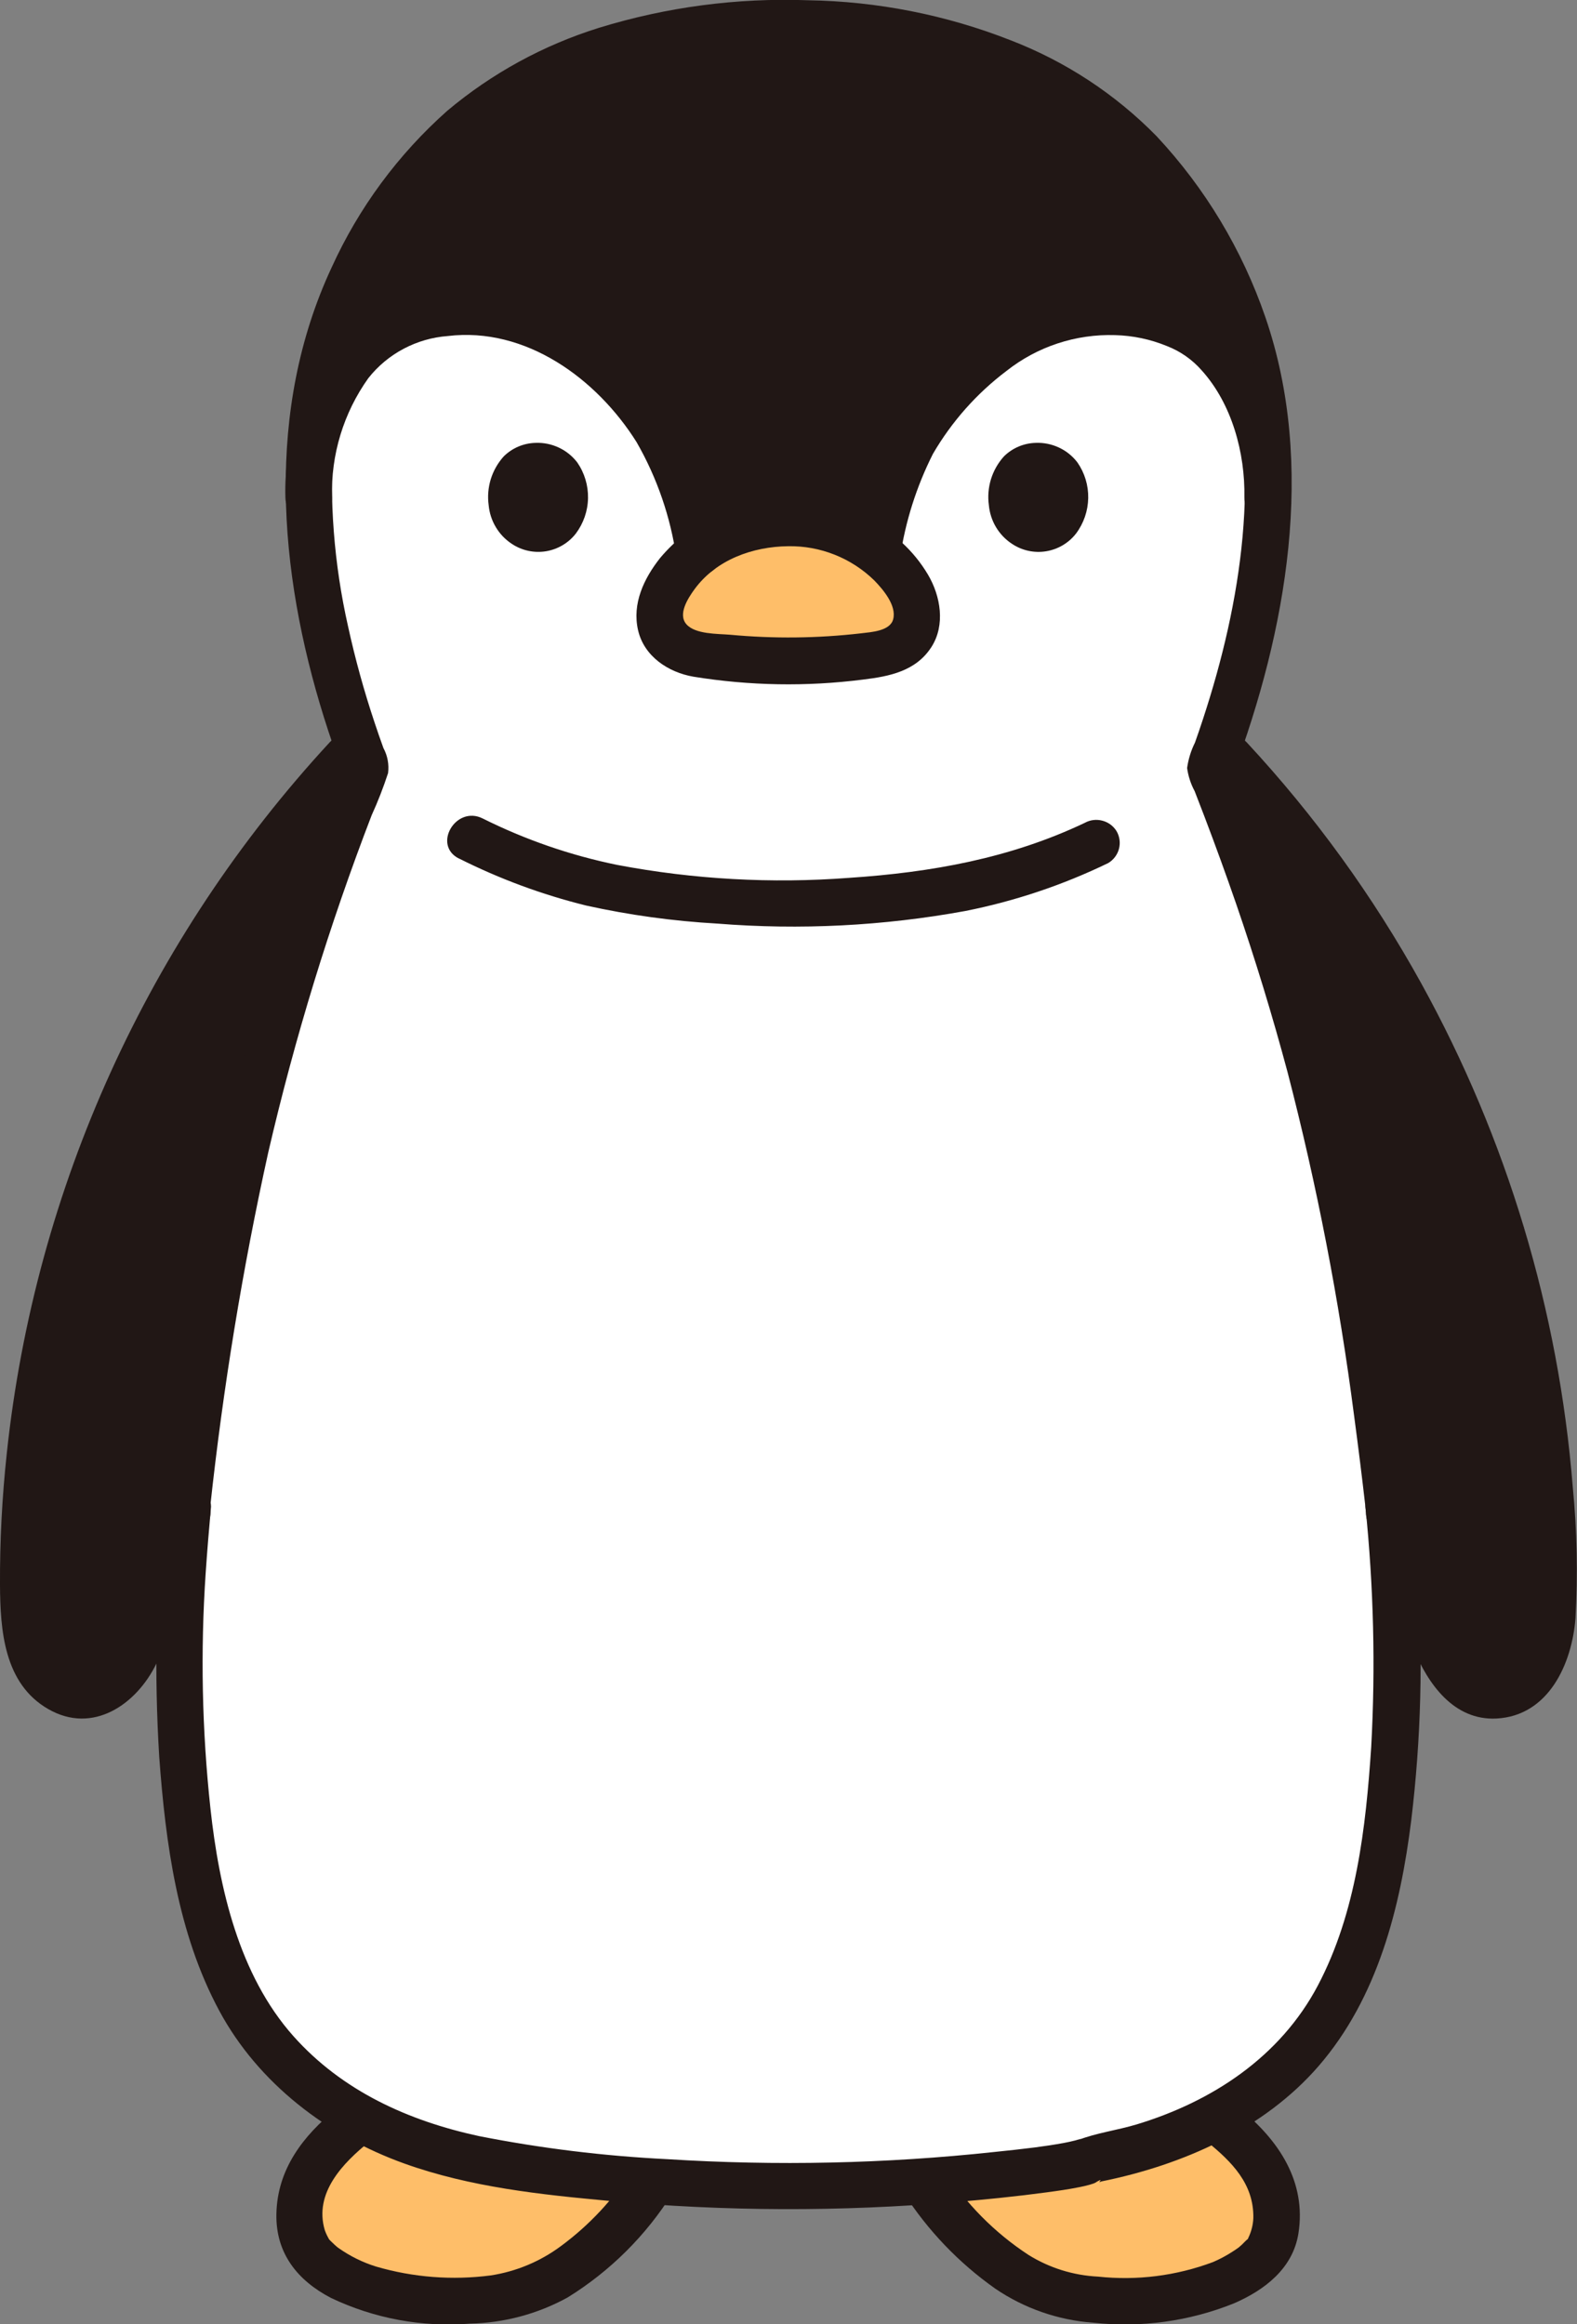 <svg width="38" height="56" viewBox="0 0 38 56" fill="none" xmlns="http://www.w3.org/2000/svg">
<rect x="0" y="0" width="38" height="56" fill="#808080" stroke="none"/>
<g clip-path="url(#clip0_108_5157)">
<path d="M4.504 36.302C5.274 29.632 6.309 24.769 8.809 18.48C7.869 15.967 7.283 13.276 7.467 10.597C7.665 8.058 8.711 5.658 10.44 3.781C12.149 1.89 15.035 0.56 19.055 0.56C22.82 0.56 25.857 1.89 27.567 3.781C29.289 5.659 30.328 8.06 30.519 10.597C30.703 13.286 30.113 15.986 29.167 18.505C31.661 24.783 32.694 29.642 33.463 36.303C33.721 39.121 33.747 40.715 33.505 43.297C33.362 44.832 33.002 46.622 32.285 48.038C31.947 48.699 31.501 49.299 30.966 49.816C29.629 51.082 28.048 51.676 26.247 52.052C25.663 52.325 21.451 52.663 20.169 52.662C19.879 52.662 19.246 52.661 18.956 52.659C18.666 52.658 18.033 52.662 17.743 52.662C16.368 52.662 11.524 52.208 11.83 52.071C9.991 51.696 8.379 51.103 7.019 49.816C6.485 49.299 6.039 48.699 5.701 48.038C4.983 46.622 4.624 44.832 4.48 43.297C4.239 40.715 4.265 39.121 4.523 36.303" fill="white"/>
<path d="M16.096 0.827C13.587 1.306 11.696 2.391 10.44 3.781C8.711 5.658 7.665 8.058 7.467 10.597C7.436 11.04 7.426 11.483 7.437 11.927C7.407 10.232 8.262 8.724 9.002 8.189C10.272 7.269 12.456 7.214 14.059 8.486C15.835 9.896 16.455 11.161 16.842 13.299C17.462 12.835 18.218 12.59 18.993 12.601C19.767 12.594 20.523 12.84 21.143 13.303C21.53 11.161 22.15 9.896 23.927 8.484C25.53 7.213 27.714 7.267 28.984 8.187C29.722 8.721 30.574 10.223 30.549 11.914C30.558 11.475 30.548 11.036 30.519 10.596C30.328 8.059 29.288 5.659 27.567 3.781C25.857 1.89 22.82 0.56 19.055 0.56C18.062 0.556 17.072 0.645 16.096 0.827Z" fill="#211715"/>
<path d="M33.042 22.745C31.986 21.031 30.751 19.434 29.358 17.981C29.296 18.156 29.232 18.331 29.167 18.505C31.681 24.834 32.711 29.722 33.482 36.468C33.822 37.27 34.119 38.089 34.372 38.922C34.632 39.78 35.072 40.838 35.972 40.85C36.492 40.859 36.949 40.464 37.168 39.994C37.359 39.511 37.445 38.995 37.421 38.477C37.483 32.926 35.965 27.471 33.042 22.745Z" fill="#211715"/>
<path d="M4.51 36.449C4.168 37.257 3.87 38.083 3.615 38.923C3.355 39.781 2.914 40.839 2.014 40.851C1.494 40.861 1.037 40.465 0.818 39.995C0.628 39.513 0.542 38.996 0.566 38.478C0.48 30.861 3.372 23.51 8.628 17.98C8.687 18.148 8.747 18.314 8.809 18.48C6.309 24.769 5.273 29.632 4.504 36.302" fill="#211715"/>
<path d="M5.066 36.302C5.376 33.434 5.842 30.585 6.464 27.767C7.104 25.004 7.937 22.289 8.956 19.642C9.107 19.312 9.238 18.973 9.351 18.628C9.378 18.42 9.339 18.209 9.239 18.024C9.165 17.819 9.093 17.613 9.025 17.407C8.771 16.647 8.558 15.875 8.387 15.093C8.047 13.588 7.929 12.04 8.035 10.501C8.26 7.885 9.446 5.444 11.365 3.646C13.078 2.075 15.438 1.35 17.724 1.172C20.318 0.97 23.047 1.341 25.314 2.683C27.431 3.936 28.907 6.15 29.578 8.484C30.409 11.378 29.911 14.516 28.988 17.325C28.926 17.516 28.861 17.705 28.794 17.894C28.698 18.086 28.635 18.293 28.605 18.505C28.632 18.7 28.693 18.889 28.787 19.063C28.866 19.266 28.944 19.468 29.021 19.67C29.288 20.371 29.544 21.076 29.789 21.785C30.248 23.119 30.66 24.468 31.025 25.832C31.733 28.559 32.269 31.327 32.63 34.121C32.727 34.847 32.818 35.574 32.901 36.302C32.905 36.449 32.965 36.589 33.07 36.693C33.174 36.797 33.315 36.858 33.463 36.862C33.611 36.861 33.754 36.802 33.859 36.697C33.964 36.592 34.024 36.45 34.025 36.302C33.476 31.568 32.652 26.887 31.163 22.35C30.721 21.005 30.231 19.674 29.709 18.356V18.654C30.999 15.199 31.72 11.216 30.49 7.64C29.933 6.019 29.04 4.534 27.869 3.281C26.876 2.268 25.675 1.479 24.349 0.969C22.793 0.358 21.139 0.032 19.466 0.006C17.763 -0.056 16.062 0.169 14.434 0.67C13.094 1.088 11.851 1.767 10.778 2.669C9.594 3.72 8.645 5.006 7.991 6.445C6.392 9.876 6.703 13.755 7.807 17.289C7.948 17.74 8.103 18.186 8.268 18.628V18.331C6.509 22.742 5.25 27.336 4.515 32.026C4.293 33.447 4.108 34.874 3.942 36.302C3.943 36.451 4.003 36.593 4.108 36.697C4.213 36.802 4.356 36.862 4.504 36.862C4.652 36.859 4.793 36.799 4.898 36.695C5.003 36.59 5.063 36.45 5.066 36.302H5.066Z" fill="#211715"/>
<path d="M11.061 20.686C12.037 21.177 13.064 21.557 14.124 21.819C15.164 22.049 16.22 22.194 17.283 22.254C19.28 22.413 21.288 22.311 23.258 21.951C24.452 21.714 25.61 21.326 26.705 20.795C26.832 20.719 26.925 20.596 26.963 20.453C27.001 20.309 26.98 20.157 26.906 20.028C26.829 19.902 26.706 19.811 26.562 19.774C26.419 19.736 26.267 19.755 26.138 19.827C24.337 20.683 22.435 21.021 20.458 21.152C18.591 21.294 16.712 21.189 14.872 20.84C13.746 20.61 12.656 20.233 11.629 19.72C10.983 19.399 10.413 20.365 11.061 20.688V20.686Z" fill="#211715"/>
<path d="M18.993 12.601C17.807 12.601 16.658 13.129 16.067 14.207C15.864 14.552 15.827 15.061 16.048 15.337C16.189 15.514 16.381 15.645 16.598 15.712C17.387 15.859 18.19 15.926 18.993 15.912C19.796 15.928 20.599 15.861 21.388 15.712C21.605 15.645 21.797 15.514 21.938 15.337C22.159 15.061 22.122 14.552 21.919 14.207C21.328 13.129 20.144 12.601 18.993 12.601Z" fill="#FEBE69"/>
<path d="M18.993 12.041C18.405 12.03 17.822 12.151 17.288 12.395C16.753 12.639 16.28 12.999 15.903 13.449C15.515 13.942 15.228 14.544 15.375 15.185C15.52 15.815 16.101 16.2 16.71 16.305C18.06 16.524 19.435 16.548 20.792 16.375C21.429 16.298 22.069 16.174 22.444 15.59C22.784 15.06 22.666 14.363 22.362 13.848C21.666 12.67 20.335 12.055 18.994 12.041C18.27 12.033 18.27 13.153 18.994 13.161C19.377 13.155 19.757 13.224 20.113 13.366C20.469 13.507 20.793 13.718 21.067 13.985C21.277 14.202 21.61 14.589 21.522 14.922C21.446 15.208 20.991 15.23 20.747 15.26C19.699 15.381 18.64 15.392 17.59 15.294C17.293 15.269 16.758 15.286 16.542 15.044C16.327 14.802 16.575 14.418 16.736 14.197C17.256 13.486 18.138 13.17 18.994 13.161C19.716 13.153 19.719 12.033 18.993 12.041Z" fill="#211715"/>
<path d="M23.828 12.172C23.799 11.962 23.817 11.748 23.879 11.545C23.942 11.343 24.048 11.156 24.19 10.998C24.394 10.795 24.669 10.678 24.957 10.671C25.15 10.663 25.342 10.702 25.517 10.784C25.692 10.865 25.844 10.988 25.961 11.141C26.137 11.394 26.228 11.695 26.222 12.003C26.216 12.31 26.114 12.608 25.93 12.854C25.753 13.083 25.495 13.236 25.208 13.283C24.922 13.33 24.628 13.266 24.387 13.105C24.229 13.002 24.097 12.864 24 12.702C23.904 12.541 23.845 12.36 23.828 12.172Z" fill="#211715"/>
<path d="M11.775 12.172C11.746 11.962 11.764 11.748 11.826 11.545C11.889 11.343 11.995 11.156 12.137 10.998C12.341 10.795 12.616 10.678 12.904 10.671C13.097 10.663 13.289 10.702 13.464 10.784C13.639 10.865 13.791 10.988 13.909 11.141C14.084 11.394 14.175 11.695 14.169 12.002C14.164 12.31 14.061 12.608 13.877 12.854C13.7 13.083 13.441 13.236 13.155 13.283C12.869 13.329 12.575 13.266 12.334 13.105C12.176 13.001 12.044 12.864 11.948 12.702C11.851 12.541 11.792 12.359 11.775 12.172Z" fill="#211715"/>
<path d="M25.073 52.283L25.071 52.266C26.654 52.012 28.089 51.673 29.357 50.982L29.482 51.208C30.131 51.731 30.613 52.205 30.743 53.095C30.816 53.503 30.735 53.923 30.517 54.275C30.338 54.513 29.739 55.05 28.536 55.292C27.63 55.469 26.699 55.485 25.788 55.34C25.366 55.232 24.959 55.073 24.577 54.865C23.637 54.285 22.845 53.495 22.262 52.558C23.223 52.488 24.281 52.391 25.073 52.283Z" fill="#FEBE69"/>
<path d="M12.912 52.285C13.69 52.378 14.758 52.479 15.726 52.554C15.143 53.493 14.349 54.284 13.407 54.866C13.024 55.074 12.617 55.233 12.194 55.34C11.283 55.485 10.354 55.469 9.448 55.293C8.245 55.05 7.645 54.513 7.468 54.276C7.249 53.924 7.169 53.503 7.242 53.096C7.372 52.206 7.851 51.731 8.503 51.208L8.628 50.983C9.896 51.673 11.33 52.012 12.914 52.266L12.912 52.285Z" fill="#FEBE69"/>
<path d="M8.106 50.812C7.299 51.464 6.678 52.274 6.66 53.354C6.644 54.297 7.172 54.95 7.974 55.368C9.016 55.865 10.171 56.079 11.323 55.988C12.146 55.971 12.954 55.755 13.675 55.359C14.704 54.723 15.571 53.86 16.211 52.836C16.611 52.233 15.638 51.671 15.241 52.27C14.785 52.989 14.199 53.617 13.513 54.122C13.017 54.49 12.438 54.732 11.827 54.826C10.9 54.947 9.959 54.875 9.062 54.613C8.736 54.512 8.429 54.359 8.151 54.162C8.058 54.094 8.118 54.135 8.137 54.151C8.114 54.131 8.087 54.111 8.064 54.089C8.029 54.055 7.994 54.021 7.959 53.988C7.9 53.931 7.903 53.904 7.954 53.992C7.901 53.913 7.859 53.827 7.827 53.738C7.558 52.838 8.268 52.114 8.901 51.603C9.005 51.498 9.064 51.356 9.064 51.207C9.064 51.059 9.005 50.917 8.901 50.811C8.794 50.709 8.651 50.653 8.503 50.653C8.355 50.653 8.213 50.709 8.106 50.811L8.106 50.812Z" fill="#211715"/>
<path d="M29.085 51.604C29.684 52.09 30.215 52.621 30.201 53.443C30.194 53.61 30.152 53.773 30.079 53.923C30.013 54.076 30.134 53.891 30.051 53.962C30.006 54 29.965 54.048 29.921 54.089C29.904 54.105 29.885 54.12 29.867 54.136C29.802 54.192 29.932 54.089 29.857 54.146C29.801 54.188 29.742 54.227 29.683 54.264C29.538 54.357 29.386 54.437 29.228 54.505C28.345 54.836 27.397 54.956 26.459 54.855C25.864 54.826 25.286 54.646 24.781 54.331C23.965 53.796 23.273 53.096 22.748 52.276C22.349 51.678 21.376 52.238 21.777 52.842C22.356 53.743 23.104 54.525 23.981 55.144C24.681 55.621 25.496 55.904 26.343 55.966C27.493 56.092 28.656 55.932 29.73 55.501C30.473 55.18 31.152 54.661 31.287 53.817C31.485 52.566 30.811 51.567 29.88 50.812C29.772 50.711 29.63 50.655 29.482 50.655C29.334 50.655 29.192 50.711 29.085 50.812C28.98 50.918 28.922 51.06 28.922 51.209C28.922 51.357 28.98 51.499 29.085 51.605V51.604Z" fill="#211715"/>
<path d="M7.941 17.89C3.572 22.619 0.845 28.622 0.164 35.014C0.05 36.068 -0.005 37.127 -5.23352e-05 38.187C0.006 39.283 0.096 40.567 1.162 41.18C2.24 41.801 3.293 41.065 3.769 40.083C3.987 39.584 4.172 39.072 4.321 38.548C4.538 37.888 4.781 37.238 5.051 36.598C5.09 36.455 5.071 36.302 4.997 36.173C4.924 36.044 4.802 35.949 4.659 35.909C4.515 35.873 4.363 35.894 4.235 35.967C4.106 36.04 4.01 36.159 3.967 36.3C3.566 37.256 3.283 38.243 2.926 39.213C2.743 39.71 2.316 40.595 1.693 40.191C1.339 39.96 1.206 39.525 1.158 39.127C1.116 38.638 1.105 38.147 1.126 37.657C1.14 36.693 1.203 35.731 1.315 34.774C1.772 30.955 2.991 27.265 4.9 23.922C5.972 22.034 7.259 20.276 8.735 18.683C9.226 18.154 8.433 17.36 7.94 17.89H7.941Z" fill="#211715"/>
<path d="M29.25 18.683C31.869 21.512 33.885 24.841 35.179 28.467C35.834 30.298 36.305 32.189 36.586 34.113C36.72 35.048 36.805 35.99 36.841 36.935C36.86 37.416 36.866 37.898 36.861 38.379C36.855 38.846 36.864 39.362 36.645 39.789C36.478 40.112 36.129 40.399 35.773 40.248C35.498 40.131 35.287 39.739 35.154 39.446C34.979 39.004 34.827 38.552 34.697 38.094C34.494 37.487 34.268 36.889 34.018 36.3C33.974 36.16 33.879 36.041 33.75 35.968C33.622 35.895 33.47 35.874 33.327 35.909C33.184 35.949 33.062 36.044 32.989 36.173C32.915 36.302 32.895 36.455 32.934 36.598C33.168 37.154 33.383 37.718 33.578 38.288C33.742 38.769 33.869 39.263 34.063 39.733C34.41 40.575 35.031 41.459 36.058 41.408C37.319 41.344 37.878 40.084 37.963 38.995C38.023 37.939 38.001 36.881 37.898 35.829C37.557 31.572 36.312 27.434 34.246 23.692C33.087 21.595 31.676 19.647 30.044 17.89C29.553 17.36 28.758 18.154 29.25 18.683H29.25Z" fill="#211715"/>
<path d="M8.001 11.985C7.971 10.958 8.278 9.949 8.876 9.111C9.107 8.819 9.396 8.578 9.725 8.404C10.055 8.229 10.416 8.125 10.788 8.097C12.667 7.87 14.378 9.123 15.338 10.651C15.834 11.514 16.16 12.463 16.3 13.448C16.34 13.591 16.436 13.712 16.565 13.785C16.695 13.859 16.848 13.878 16.992 13.84C17.134 13.797 17.254 13.702 17.327 13.574C17.4 13.445 17.421 13.294 17.384 13.151C17.228 12.12 16.889 11.124 16.384 10.21C15.819 9.296 15.074 8.506 14.193 7.888C12.517 6.675 9.652 6.499 8.195 8.177C7.307 9.246 6.838 10.599 6.877 11.986C6.89 12.706 8.014 12.709 8.001 11.986V11.985Z" fill="#211715"/>
<path d="M31.109 11.985C31.141 10.746 30.773 9.53 30.059 8.515C29.766 8.117 29.396 7.781 28.972 7.526C28.548 7.271 28.078 7.102 27.588 7.029C26.415 6.831 25.211 7.046 24.18 7.636C23.23 8.209 22.417 8.983 21.798 9.902C21.137 10.87 20.811 12.01 20.602 13.15C20.566 13.293 20.586 13.444 20.659 13.573C20.732 13.701 20.852 13.797 20.994 13.84C21.138 13.878 21.291 13.858 21.421 13.785C21.55 13.712 21.645 13.591 21.686 13.448C21.814 12.572 22.083 11.723 22.482 10.933C22.934 10.158 23.535 9.48 24.251 8.939C24.994 8.351 25.922 8.045 26.871 8.075C27.299 8.086 27.722 8.175 28.118 8.338C28.439 8.462 28.724 8.661 28.951 8.918C29.685 9.728 30.005 10.916 29.985 11.986C29.971 12.707 31.096 12.707 31.109 11.986V11.985Z" fill="#211715"/>
<path d="M3.961 36.302C3.755 38.306 3.713 40.323 3.837 42.334C3.99 44.417 4.279 46.583 5.284 48.45C6.225 50.199 7.896 51.469 9.75 52.133C11.327 52.698 13.027 52.88 14.686 53.031C17.465 53.286 20.262 53.295 23.043 53.057C23.772 52.995 24.501 52.922 25.226 52.824C25.487 52.789 25.748 52.752 26.006 52.7C26.089 52.683 26.172 52.666 26.254 52.642C26.283 52.633 26.312 52.625 26.34 52.615C26.353 52.611 26.366 52.605 26.379 52.6C26.504 52.522 26.545 52.508 26.502 52.558C26.479 52.582 26.491 52.583 26.538 52.562C28.489 52.169 30.455 51.306 31.777 49.778C33.197 48.135 33.744 45.966 34.006 43.859C34.243 41.9 34.294 39.922 34.158 37.953C34.121 37.403 34.075 36.853 34.025 36.303C34.021 36.156 33.961 36.015 33.856 35.911C33.752 35.807 33.611 35.746 33.463 35.743C33.314 35.744 33.172 35.803 33.067 35.908C32.962 36.013 32.902 36.155 32.901 36.303C33.1 38.227 33.147 40.163 33.041 42.094C32.912 44.037 32.679 46.092 31.755 47.842C30.849 49.558 29.212 50.637 27.385 51.189C26.919 51.329 26.414 51.393 25.964 51.569C26.137 51.501 25.995 51.551 25.913 51.573C25.82 51.598 25.723 51.617 25.627 51.636C25.512 51.657 25.396 51.676 25.28 51.694C25.125 51.717 25.005 51.734 24.931 51.743C24.608 51.783 24.284 51.82 23.96 51.852C21.342 52.134 18.705 52.191 16.078 52.025C14.554 51.95 13.037 51.764 11.54 51.469C9.835 51.1 8.248 50.382 7.071 49.062C5.758 47.588 5.279 45.486 5.071 43.576C4.867 41.692 4.828 39.795 4.956 37.904C4.992 37.37 5.037 36.836 5.085 36.303C5.084 36.155 5.025 36.013 4.919 35.908C4.814 35.803 4.672 35.744 4.523 35.743C4.375 35.746 4.234 35.806 4.129 35.91C4.024 36.015 3.964 36.155 3.961 36.303L3.961 36.302Z" fill="#211715"/>
</g>
<defs>
<clipPath id="clip0_108_5157">
<rect width="38" height="56" fill="white"/>
</clipPath>
</defs>
</svg>
